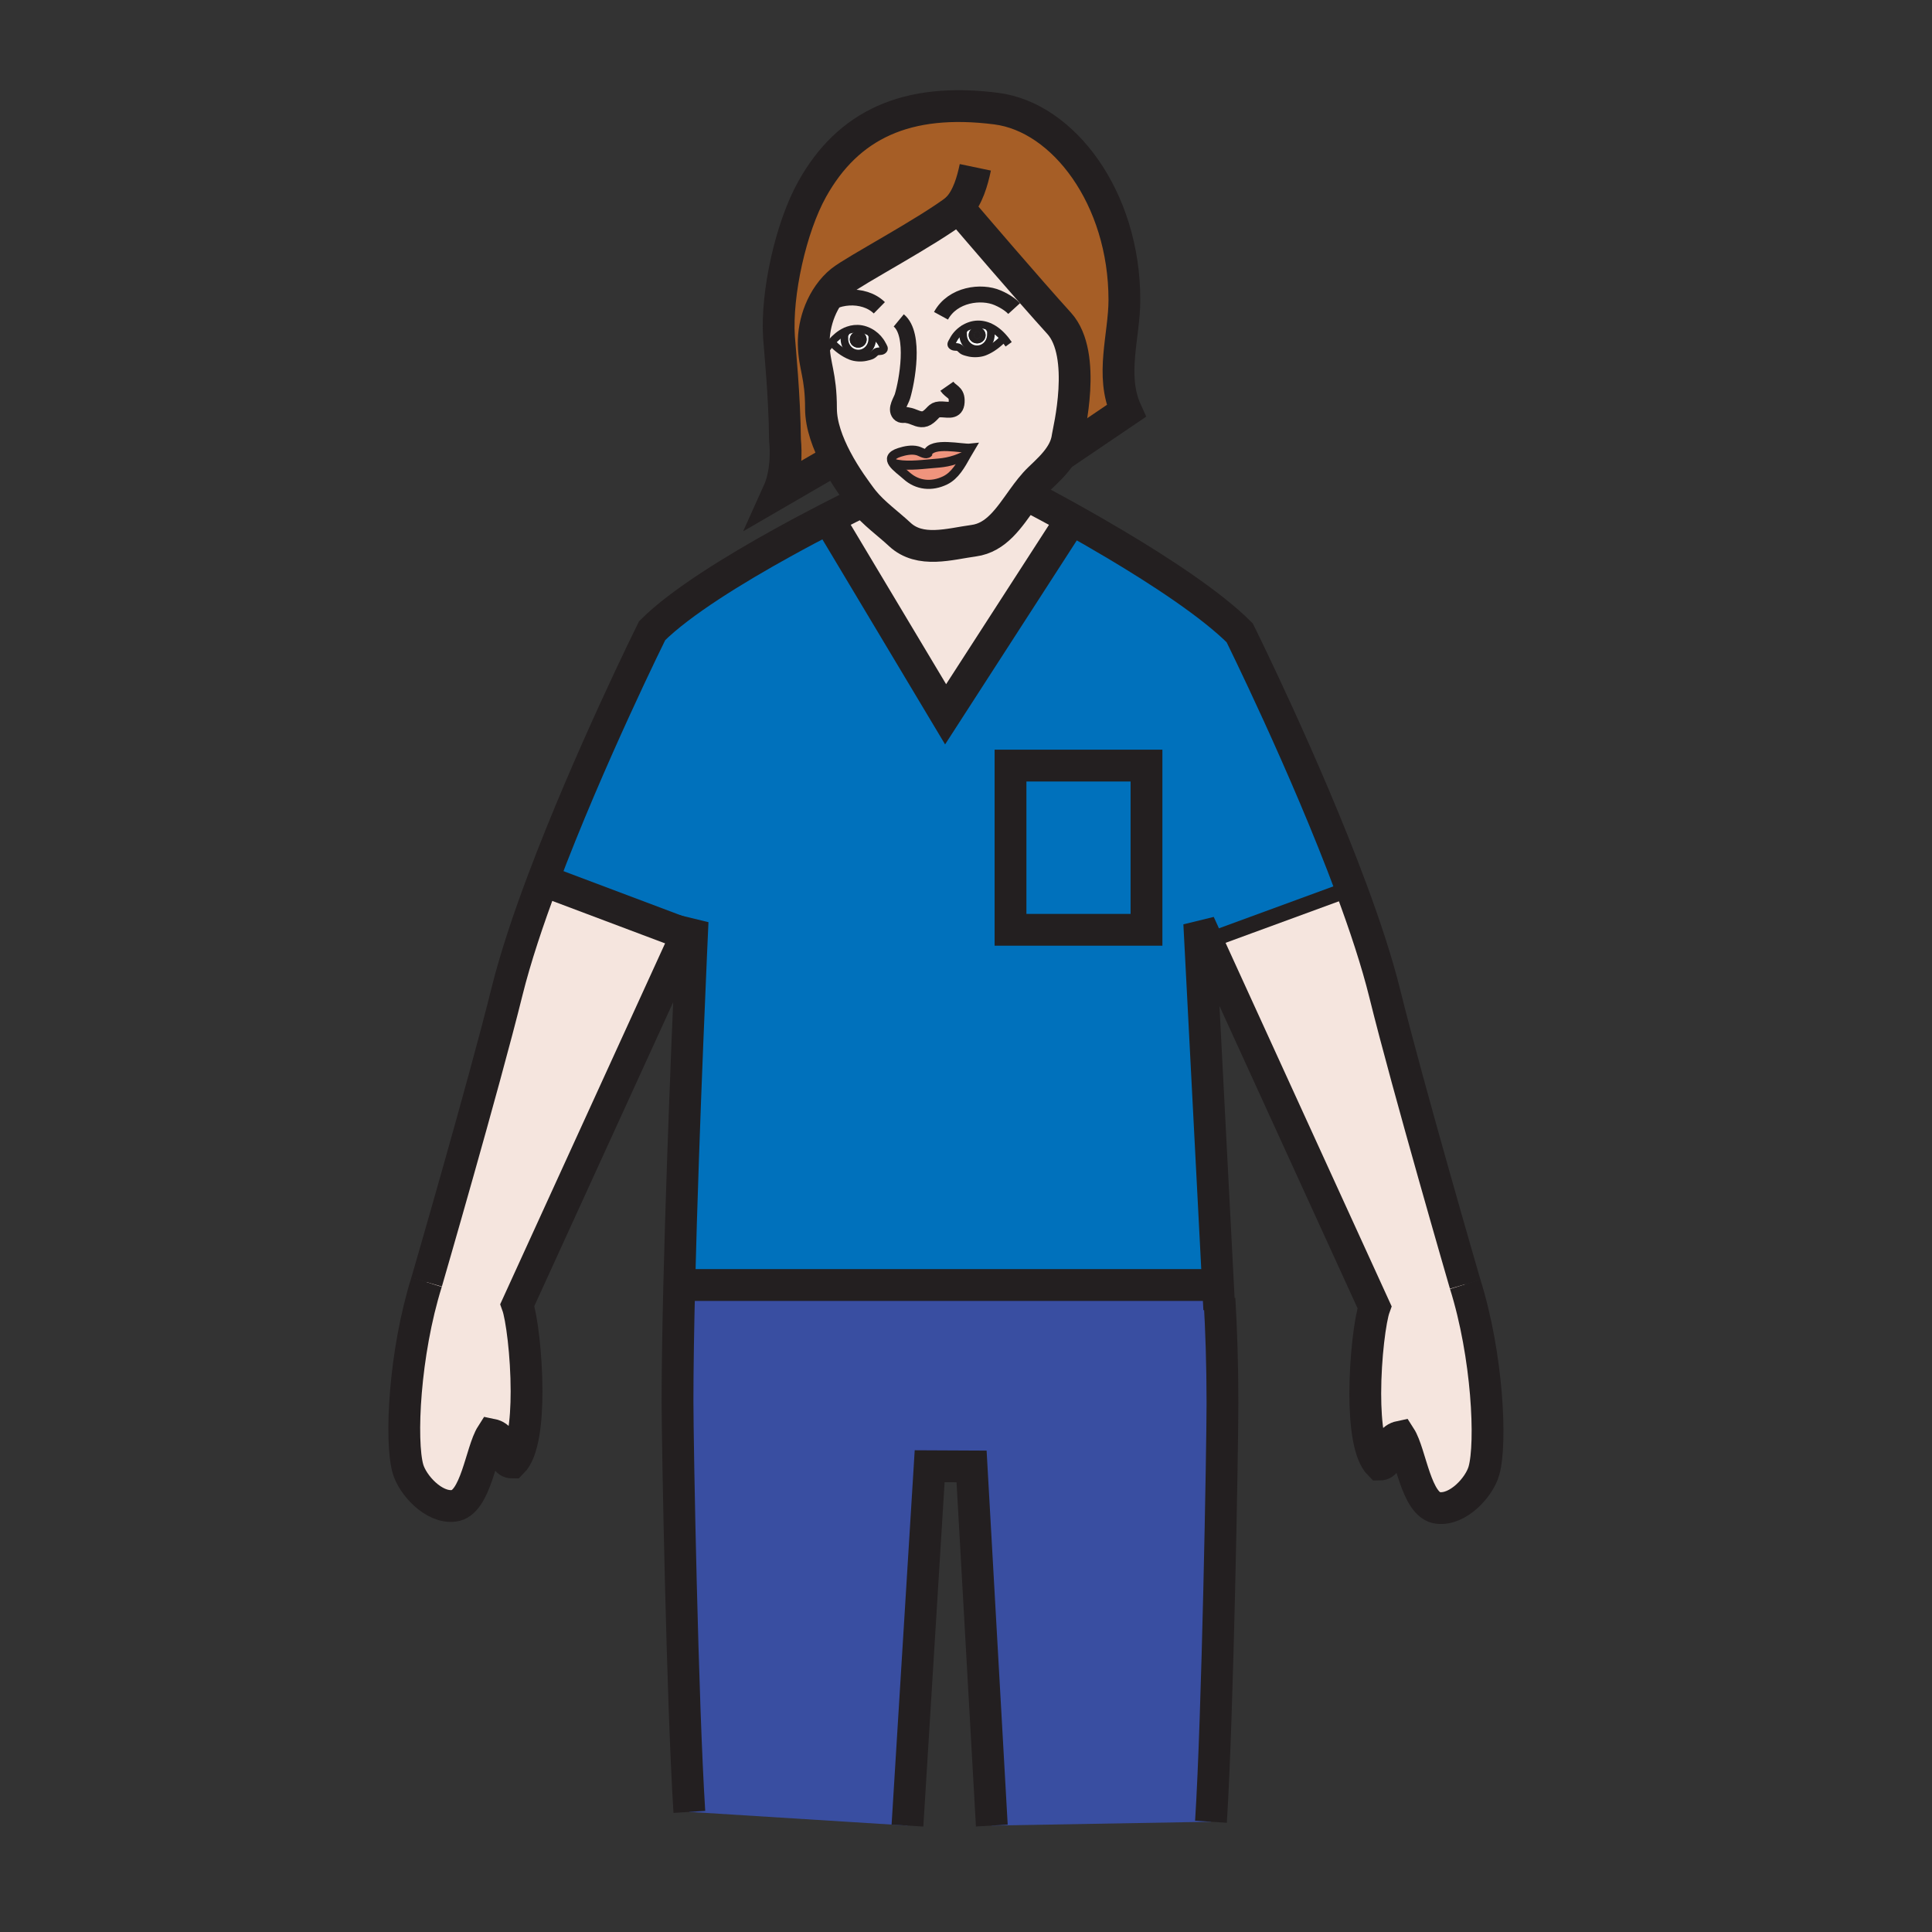 <?xml version="1.0"?><svg xmlns="http://www.w3.org/2000/svg" width="850.394" height="850.394" viewBox="0 0 850.394 850.394" overflow="visible"><rect x="0" y="0" width="850.394" height="850.394" fill="#333333" stroke="none"/><path d="M421.83 91.61c-13.71 10.58-45.7 27.38-51.59 32.15-4.02 3.25-7.22 7.86-9.31 13.04-1.87 4.65-2.86 9.75-2.75 14.74.22 9.86 3.19 13.4 3.19 28.24 0 7.45 3.06 15.42 6.65 22.26l-25.53 14.81c4.66-10.29 3.04-22.99 3.04-22.99-.17-19.55-2.34-40.88-2.65-45.49-1.24-19.16 5.21-48.27 14.59-65.09 15.79-28.33 41.5-40.54 81.129-35.46 29.431 3.79 56.32 39.26 56.32 84.2 0 15.76-6.34 33.17.8 48.88l-28.989 19.64c1.64-2.48 2.819-5.21 3.21-8.32.27-2.09 8.81-36.06-3.74-49.91-13.48-14.84-38.391-43.96-43.36-49.77-.57-.67-.88-1.03-.88-1.03l-.13.1z" fill="#a65e26" class="aac-hair-fill"></path><path d="M425.41 200.25c-2.45 4.4-5.02 9.06-9.37 11.18-5.91 2.88-12.25 2.31-17.11-2.12-1.8-1.64-4.61-3.59-5.88-5.44 4.79 1.55 11.92.67 16.72.25 4.85-.42 8.8-.46 15.64-3.87z" fill="#ef947d"></path><path d="M408.24 199.6c1.91-5.36 15.32-1.95 18.88-2.34-.58.96-1.14 1.97-1.71 2.99-6.84 3.41-10.79 3.45-15.64 3.87-4.8.42-11.93 1.3-16.72-.25-1.23-1.79-1.03-3.49 2.87-4.74 2.43-.78 5.35-1.38 7.85-.73 1.32.32 3.27 1.72 4.47 1.2z" fill="#ef947d"></path><path d="M644.93 565.29c9.82 31.29 11.681 69.85 8.24 82.06-2.01 7.221-11.35 17.42-20.17 16.391-9.76-1.061-12-24.05-16.71-31.37-7.37 1.54-3.59 12.29-9.04 12.29-4.72-4.71-6.31-17.69-6.31-31.29 0-16.03 2.21-32.92 4.069-38.021l-73.59-161.08.581-.27 60-22 2.7-1c6.1 16.4 11.39 32.42 14.83 46.34 10.21 41.33 35.4 127.95 35.4 127.95zM302.22 411.33l-74.51 163.09c1.86 5.11 4.06 21.97 4.06 38 0 13.61-1.58 26.61-6.31 31.33-5.42 0-1.66-10.79-9.07-12.29-4.69 7.32-6.93 30.29-16.68 31.36-8.8 1.05-18.15-9.19-20.17-16.38-3.44-12.24-1.59-50.78 8.23-82.091 0 0 25.18-86.619 35.41-127.939 3.63-14.64 9.29-31.61 15.79-48.89l63.25 23.81zM471.67 228.52l-55.45 85.89-51.62-86.26c6.79-3.49 12.25-6.19 15.46-7.76 4.55 5.62 10.86 10.06 15.97 14.83 8.99 8.38 22.13 4.17 32.581 2.77 9.979-1.34 15.569-10.13 21.52-18.4l5.41.19c-.001 0 6.479 3.36 16.129 8.74z" fill="#f5e5de" class="aac-skin-fill"></path><path d="M441.88 148.81c-1.729-2.03-3.76-3.73-6.02-4.8-1.721-.82-3.58-1.27-5.561-1.22-2.28.06-4.61.88-6.59 2.26-1.72 1.18-3.19 2.79-4.15 4.66-.58 1.14-1.37 1.92-.34 2.62.88.6 1.92.17 2.86.65.63.32 1.2 1.13 1.87 1.46.79.41 1.86.64 2.72.85 2.05.44 4.72.32 6.66-.44 3.22-1.26 6-3.46 8.41-5.92l.141-.12zm-75.92 1.89l.14.12c2.41 2.46 5.19 4.64 8.41 5.92 1.95.76 4.62.89 6.65.43.87-.2 1.93-.42 2.73-.84.67-.33 1.24-1.13 1.86-1.46.95-.47 1.99-.05 2.87-.65 1.02-.7.24-1.49-.34-2.63-.96-1.86-2.42-3.46-4.14-4.65-1.98-1.37-4.31-2.2-6.59-2.26-1.98-.05-3.84.4-5.57 1.22-2.26 1.07-4.29 2.78-6.02 4.8zm14.1 69.69c-.43-.51-.83-1.03-1.21-1.56-1.57-2.18-6.58-8.69-10.83-16.79-3.59-6.84-6.65-14.81-6.65-22.26 0-14.84-2.97-18.38-3.19-28.24-.11-4.99.88-10.09 2.75-14.74 2.09-5.18 5.29-9.79 9.31-13.04 5.89-4.77 37.88-21.57 51.59-32.15.21.48.55.79 1.01.93 4.97 5.81 29.88 34.93 43.36 49.77 12.55 13.85 4.01 47.82 3.74 49.91-.391 3.11-1.57 5.84-3.21 8.32-2.44 3.75-5.9 6.95-9.171 10.07-2.72 2.59-5.1 5.75-7.43 8.98-5.95 8.27-11.54 17.06-21.52 18.4-10.45 1.4-23.59 5.61-32.581-2.77-5.108-4.77-11.418-9.21-15.968-14.83zm47.06-23.13c-3.56.39-16.97-3.02-18.88 2.34-1.2.52-3.15-.88-4.47-1.2-2.5-.65-5.42-.05-7.85.73-3.9 1.25-4.1 2.95-2.87 4.74 1.27 1.85 4.08 3.8 5.88 5.44 4.86 4.43 11.2 5 17.11 2.12 4.35-2.12 6.92-6.78 9.37-11.18.57-1.02 1.13-2.03 1.71-2.99z" fill="#f5e5de" class="aac-skin-fill"></path><path d="M433.82 147.53c0-2-1.67-3.61-3.721-3.61-2.069 0-3.729 1.61-3.729 3.61s1.66 3.61 3.729 3.61c2.051 0 3.721-1.61 3.721-3.61zm-3.79 6.2c-3.37 0-6.11-2.88-6.11-6.44 0-.98-.24-.9.14-1.73l-.35-.51c1.98-1.38 4.31-2.2 6.59-2.26 1.98-.05 3.84.4 5.561 1.22l-.25.57c.67 1.03.54 1.38.54 2.71-.001 3.56-2.731 6.44-6.121 6.44z" fill="#fff"></path><path d="M423.92 147.29c0 3.56 2.74 6.44 6.11 6.44 3.39 0 6.12-2.88 6.12-6.44 0-1.33.13-1.68-.54-2.71l.25-.57c2.26 1.07 4.29 2.77 6.02 4.8l-.14.12c-2.41 2.46-5.19 4.66-8.41 5.92-1.94.76-4.61.88-6.66.44-.86-.21-1.93-.44-2.72-.85-.67-.33-1.24-1.14-1.87-1.46-.94-.48-1.98-.05-2.86-.65-1.03-.7-.24-1.48.34-2.62.96-1.87 2.43-3.48 4.15-4.66l.35.51c-.38.83-.14.75-.14 1.73zM377.55 144.68c2.28.06 4.61.89 6.59 2.26l-.36.52c.38.82.14.72.14 1.72 0 3.55-2.73 6.43-6.11 6.43-3.39 0-6.13-2.88-6.13-6.43 0-1.34-.11-1.68.55-2.71l-.25-.57c1.73-.82 3.59-1.27 5.57-1.22zm3.92 4.73c0-1.98-1.66-3.6-3.72-3.6-2.07 0-3.72 1.62-3.72 3.6 0 2.01 1.65 3.62 3.72 3.62 2.06 0 3.72-1.61 3.72-3.62z" fill="#fff"></path><path d="M381.16 157.17c-2.03.46-4.7.33-6.65-.43-3.22-1.28-6-3.46-8.41-5.92l-.14-.12c1.73-2.02 3.76-3.73 6.02-4.8l.25.57c-.66 1.03-.55 1.37-.55 2.71 0 3.55 2.74 6.43 6.13 6.43 3.38 0 6.11-2.88 6.11-6.43 0-1 .24-.9-.14-1.72l.36-.52c1.72 1.19 3.18 2.79 4.14 4.65.58 1.14 1.36 1.93.34 2.63-.88.6-1.92.18-2.87.65-.62.33-1.19 1.13-1.86 1.46-.8.42-1.86.64-2.73.84z" fill="#fff"></path><path d="M536.43 571.71l.33-.02c.79 13.439 1.32 28.81 1.32 45.89 0 19.16-2.1 138.17-5.061 184.29l-96.46 1.68-8.909-158.08-18.45-.09-9.77 158.17-96-6.02c-3.04-47.2-5.21-161.311-5.21-180.811 0-14.41.3-32.14.76-51.14l4.1.03h229.67l3.36-.17.32 6.271z" fill="#394ea1"></path><path fill="#0071bc" d="M444.79 336.98h59.85v72.28h-59.85z"></path><path d="M594.7 391l-2.7 1-60 22-.58.27-3.55-7.77 8.24 158.94-3.36.17H303.08l-4.1-.03c1.74-71.07 5.87-160 5.87-160l-2.63 5.75-63.25-23.81c20.08-53.45 48.07-109.91 48.07-109.91 12.48-12.48 36.53-27.17 57.45-38.73 7.29-4.03 14.2-7.68 20.11-10.73l51.62 86.26 55.45-85.89c5.66 3.16 12.4 7.01 19.57 11.28 19.41 11.56 41.939 26.25 54.42 38.73 0 0 28.91 58.28 49.04 112.47zm-90.06 18.26v-72.28h-59.85v72.28h59.85z" fill="#0071bc"></path><path d="M430.1 145.92c.74 0 1.341.73 1.341 1.61 0 .88-.601 1.61-1.341 1.61-.739 0-1.34-.73-1.34-1.61 0-.88.6-1.61 1.34-1.61z" fill="#231f20"></path><path d="M431.44 147.53c0-.88-.601-1.61-1.341-1.61-.739 0-1.34.73-1.34 1.61 0 .88.601 1.61 1.34 1.61.741 0 1.341-.73 1.341-1.61zm-1.34-3.61c2.051 0 3.721 1.61 3.721 3.61s-1.67 3.61-3.721 3.61c-2.069 0-3.729-1.61-3.729-3.61s1.659-3.61 3.729-3.61zM377.75 147.82c.73 0 1.33.72 1.33 1.59 0 .91-.6 1.63-1.33 1.63-.75 0-1.34-.72-1.34-1.63 0-.87.59-1.59 1.34-1.59z" fill="#231f20"></path><path d="M377.75 145.81c2.06 0 3.72 1.62 3.72 3.6 0 2.01-1.66 3.62-3.72 3.62-2.07 0-3.72-1.61-3.72-3.62 0-1.98 1.65-3.6 3.72-3.6zm1.33 3.6c0-.87-.6-1.59-1.33-1.59-.75 0-1.34.72-1.34 1.59 0 .91.59 1.63 1.34 1.63.73 0 1.33-.72 1.33-1.63z" fill="#231f20"></path><g fill="none" stroke="#231f20"><path d="M187.77 564.35s25.18-86.619 35.41-127.939c3.63-14.64 9.29-31.61 15.79-48.89 20.08-53.45 48.07-109.91 48.07-109.91 12.48-12.48 36.53-27.17 57.45-38.73 7.29-4.03 14.2-7.68 20.11-10.73 6.79-3.49 12.25-6.19 15.46-7.76 2.02-.98 3.15-1.52 3.15-1.52" stroke-width="14"></path><path d="M303.43 797.53c-3.04-47.2-5.21-161.311-5.21-180.811 0-14.41.3-32.14.76-51.14 1.74-71.07 5.87-160 5.87-160l-2.63 5.75-74.51 163.09c1.86 5.11 4.06 21.97 4.06 38 0 13.61-1.58 26.61-6.31 31.33-5.42 0-1.66-10.79-9.07-12.29-4.69 7.32-6.93 30.29-16.68 31.36-8.8 1.05-18.15-9.19-20.17-16.38-3.44-12.24-1.59-50.78 8.23-82.091M644.93 565.29s-25.189-86.62-35.399-127.95c-3.44-13.92-8.73-29.94-14.83-46.34-20.13-54.19-49.04-112.47-49.04-112.47-12.48-12.48-35.01-27.17-54.42-38.73-7.17-4.27-13.91-8.12-19.57-11.28-9.65-5.38-16.13-8.74-16.13-8.74" stroke-width="14"></path><path d="M536.67 576.33l-.24-4.62-.319-6.27-8.24-158.94 3.55 7.77 73.59 161.08c-1.859 5.101-4.069 21.99-4.069 38.021 0 13.6 1.59 26.58 6.31 31.29 5.45 0 1.67-10.75 9.04-12.29 4.71 7.32 6.95 30.31 16.71 31.37 8.82 1.029 18.16-9.17 20.17-16.391 3.44-12.21 1.58-50.77-8.24-82.06" stroke-width="14"></path><path d="M533.02 801.87c2.961-46.12 5.061-165.13 5.061-184.29 0-17.08-.53-32.45-1.32-45.89M436.56 803.55l-8.91-158.08-18.45-.09-9.77 158.17M303.08 565.61h229.67M444.79 336.98h59.85v72.28h-59.85zM238.97 387.52l63.25 23.81 1.78.67" stroke-width="14"></path><path stroke-width="7" d="M592 392l-60 22"></path><path stroke-width="14" d="M364.6 228.15l51.62 86.26 55.45-85.89"></path><path d="M414.19 138.99c5.18-9.5 17.75-11.01 24.95-7.91 3.86 1.65 6.221 3.62 7.24 4.74M387.05 135.48c-6.84-6.72-20.17-5.7-26.12 1.32-.31.37-.61.76-.88 1.16M395.6 141.03c7.5 6.2 3.53 27.16 1.63 33.42-.59 1.97-3.19 5.51-1.36 7.58.89 1 2.01.46 3.12.65 1.13.2 1.83.33 3.14.87 2.54 1.04 4.39 1.67 6.68-.17 2.48-1.98 2.3-3.37 5.95-3.18 3.09.16 6.49 1.11 6.34-4.11-.11-3.59-2.56-3.55-4.32-6.08" stroke-width="7"></path><path d="M408.03 200.51c.04-.33.1-.63.21-.91 1.91-5.36 15.32-1.95 18.88-2.34-.58.96-1.14 1.97-1.71 2.99-2.45 4.4-5.02 9.06-9.37 11.18-5.91 2.88-12.25 2.31-17.11-2.12-1.8-1.64-4.61-3.59-5.88-5.44-1.23-1.79-1.03-3.49 2.87-4.74 2.43-.78 5.35-1.38 7.85-.73 1.32.32 3.27 1.72 4.47 1.2.21-.09.39-.23.54-.45" stroke-width="4"></path><path d="M393.05 203.87c4.79 1.55 11.92.67 16.72.25 4.85-.42 8.8-.46 15.64-3.87" stroke-width="4"></path><path d="M422.84 92.54c4.97 5.81 29.88 34.93 43.36 49.77 12.55 13.85 4.01 47.82 3.74 49.91-.391 3.11-1.57 5.84-3.21 8.32-2.44 3.75-5.9 6.95-9.171 10.07-2.72 2.59-5.1 5.75-7.43 8.98-5.95 8.27-11.54 17.06-21.52 18.4-10.45 1.4-23.59 5.61-32.581-2.77-5.11-4.77-11.42-9.21-15.97-14.83-.43-.51-.83-1.03-1.21-1.56-1.57-2.18-6.58-8.69-10.83-16.79-3.59-6.84-6.65-14.81-6.65-22.26 0-14.84-2.97-18.38-3.19-28.24-.11-4.99.88-10.09 2.75-14.74 2.09-5.18 5.29-9.79 9.31-13.04 5.89-4.77 37.88-21.57 51.59-32.15l.13-.1c.002 0 .312.36.882 1.03z" stroke-width="14"></path><path d="M368.02 202.04l-25.53 14.81c4.66-10.29 3.04-22.99 3.04-22.99-.17-19.55-2.34-40.88-2.65-45.49-1.24-19.16 5.21-48.27 14.59-65.09 15.79-28.33 41.5-40.54 81.129-35.46 29.431 3.79 56.32 39.26 56.32 84.2 0 15.76-6.34 33.17.8 48.88l-28.989 19.64-.051.04" stroke-width="14"></path><path d="M364.85 152.07c.35-.47.72-.93 1.11-1.37 1.73-2.02 3.76-3.73 6.02-4.8 1.73-.82 3.59-1.27 5.57-1.22 2.28.06 4.61.89 6.59 2.26 1.72 1.19 3.18 2.79 4.14 4.65.58 1.14 1.36 1.93.34 2.63-.88.6-1.92.18-2.87.65-.62.33-1.19 1.13-1.86 1.46-.8.42-1.86.64-2.73.84-2.03.46-4.7.33-6.65-.43-3.22-1.28-6-3.46-8.41-5.92" stroke-width="3.354" stroke-linecap="square" stroke-miterlimit="10"></path><path d="M383.78 147.46c.38.82.14.72.14 1.72 0 3.55-2.73 6.43-6.11 6.43-3.39 0-6.13-2.88-6.13-6.43 0-1.34-.11-1.68.55-2.71M442.99 150.19a19.13 19.13 0 0 0-1.11-1.38c-1.729-2.03-3.76-3.73-6.02-4.8-1.721-.82-3.58-1.27-5.561-1.22-2.28.06-4.61.88-6.59 2.26-1.72 1.18-3.19 2.79-4.15 4.66-.58 1.14-1.37 1.92-.34 2.62.88.6 1.92.17 2.86.65.63.32 1.2 1.13 1.87 1.46.79.41 1.86.64 2.72.85 2.05.44 4.72.32 6.66-.44 3.22-1.26 6-3.46 8.41-5.92" stroke-width="3.354" stroke-linecap="square" stroke-miterlimit="10"></path><path d="M424.06 145.56c-.38.83-.14.75-.14 1.73 0 3.56 2.74 6.44 6.11 6.44 3.39 0 6.12-2.88 6.12-6.44 0-1.33.13-1.68-.54-2.71" stroke-width="3.354" stroke-linecap="square" stroke-miterlimit="10"></path><path d="M423.55 92.64c-.26 0-.5-.03-.71-.1-.46-.14-.8-.45-1.01-.93-.03-.06-.06-.13-.08-.2 4.22-4.51 6.28-11.67 7.55-17.76" stroke-width="14"></path></g><path fill="none" d="M0 0h850.394v850.394H0z"></path></svg>